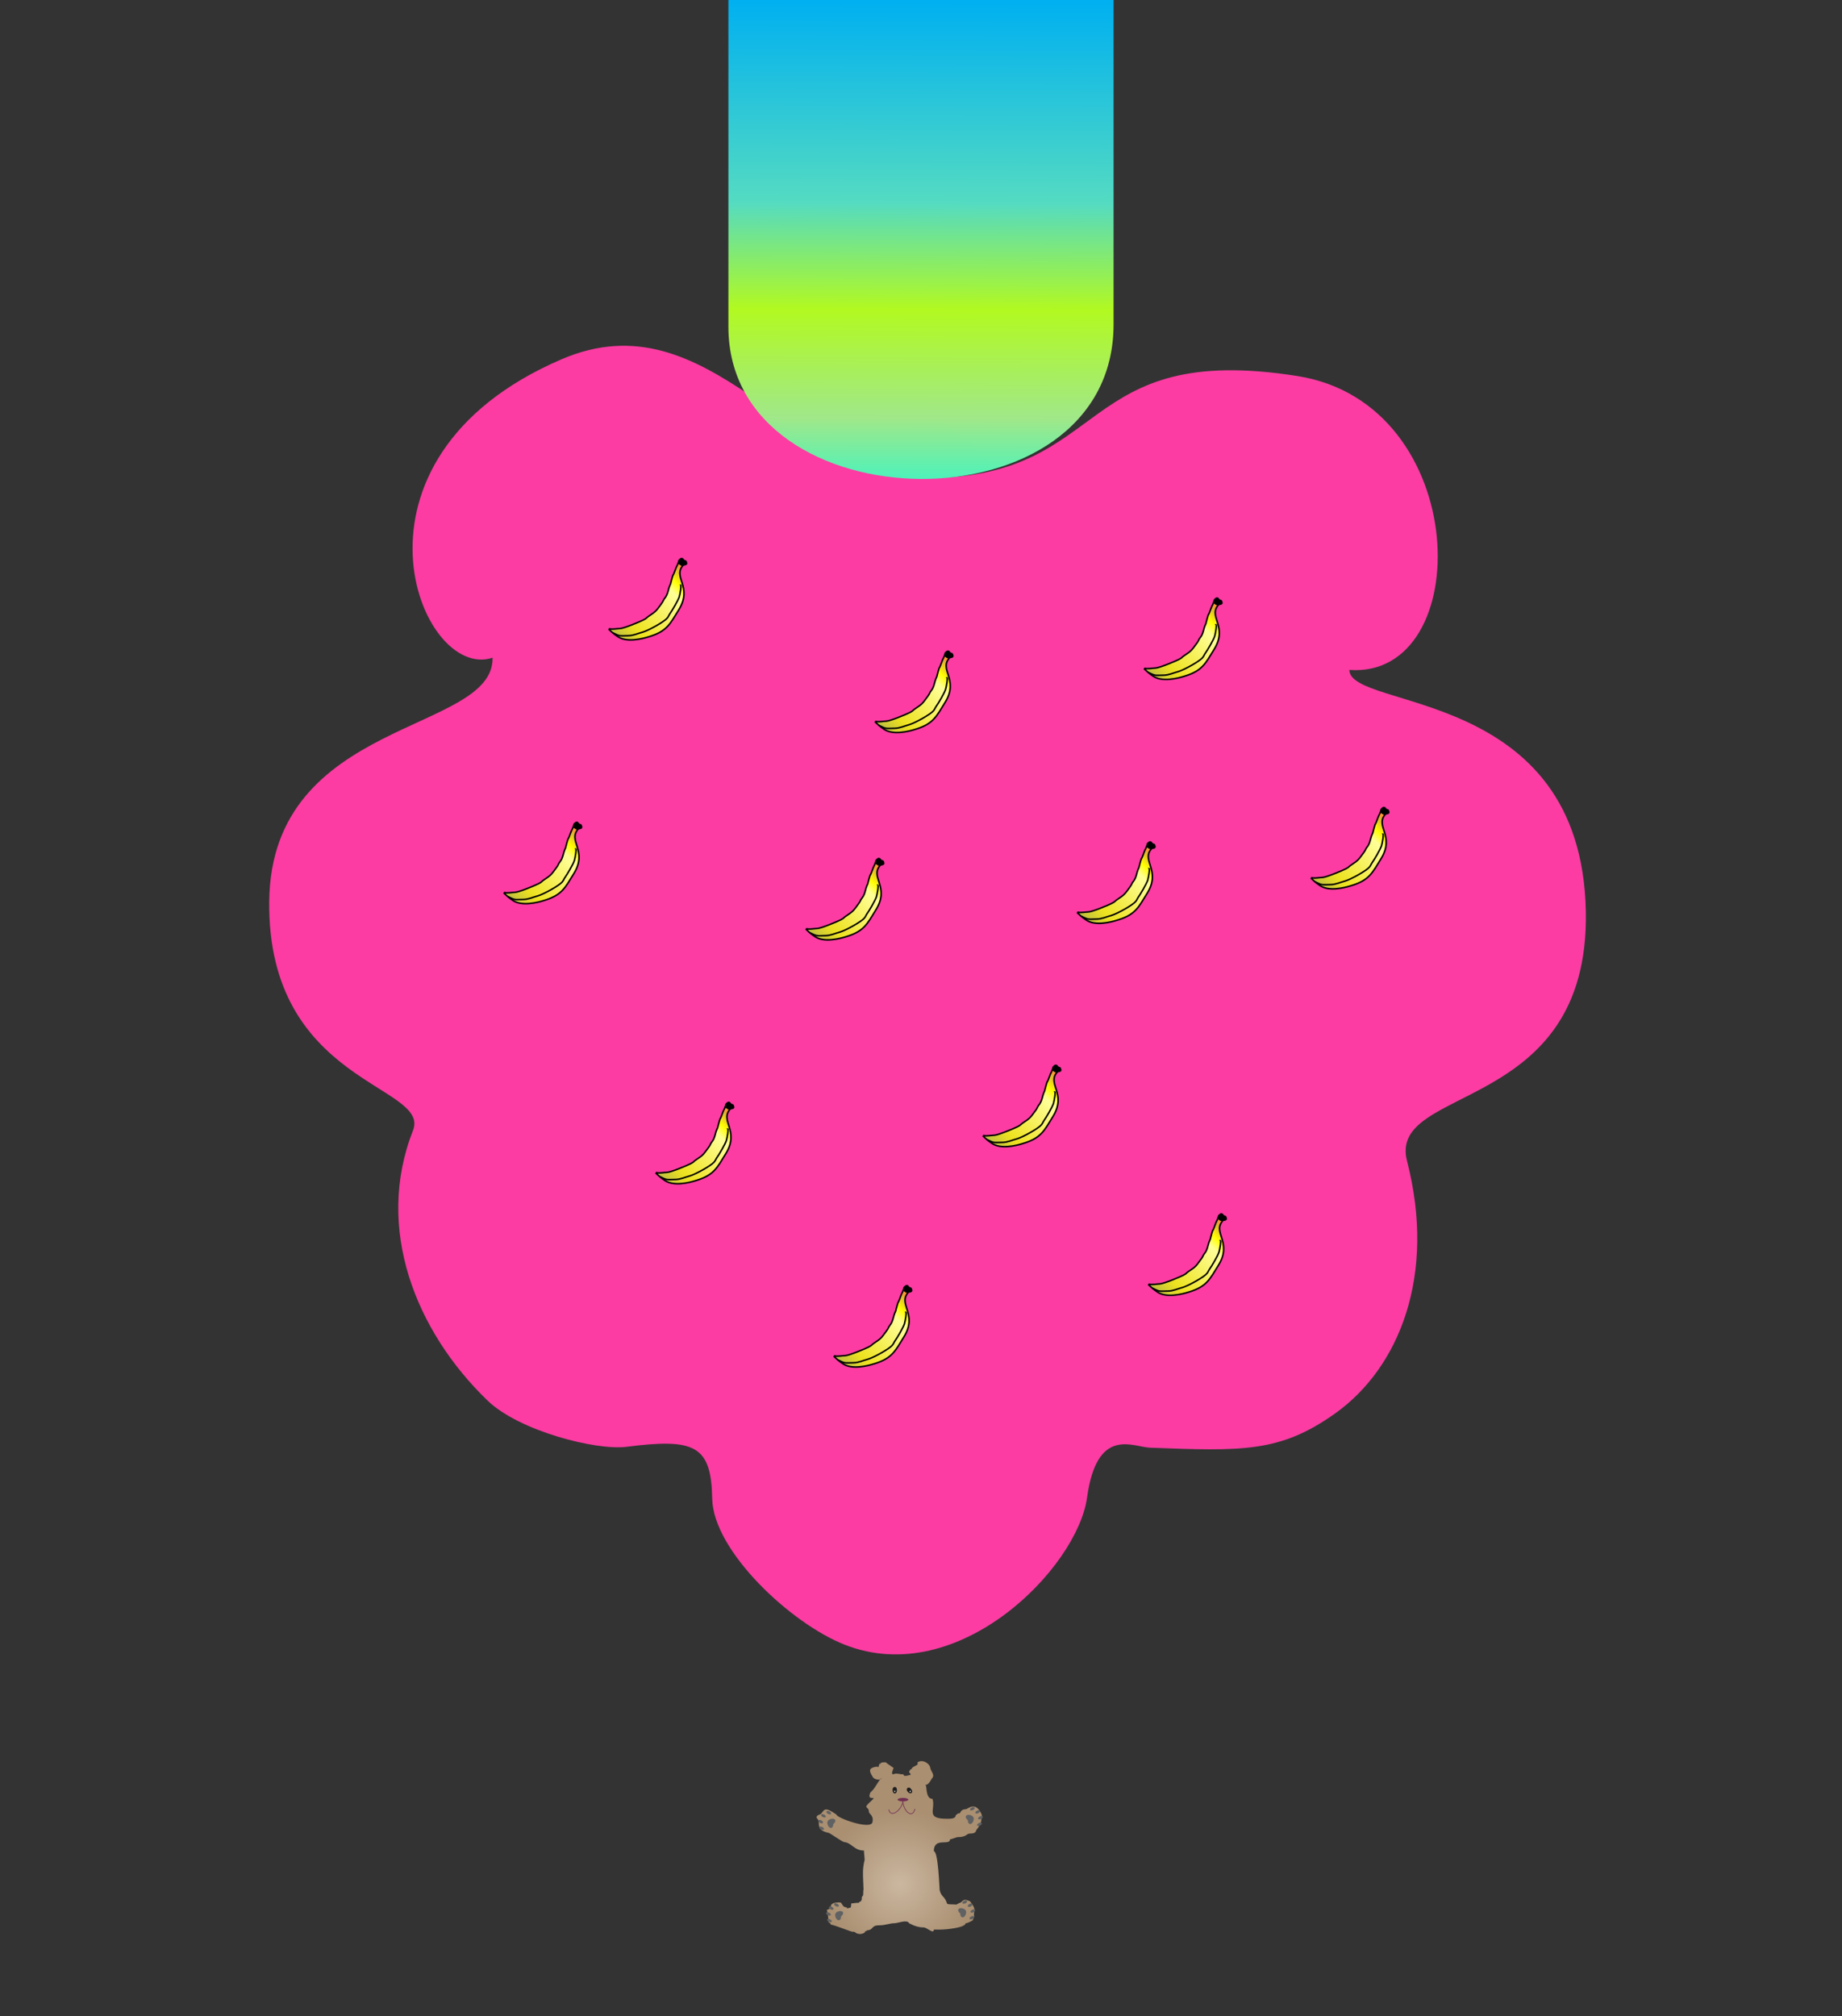 
<svg width="20986px" height="22970px" viewBox="0 0 20986 22970" version="1.1" xmlns="http://www.w3.org/2000/svg" xmlns:xlink="http://www.w3.org/1999/xlink">
    <rect x="0" y="0" width="20986" height="22970" fill="#333333" stroke="none"/>
    <desc>Created with Sketch.</desc>
    <defs>
        <symbol id="banana">

        </symbol>
        <radialGradient cx="50.999%" cy="71.019%" fx="50.999%" fy="71.019%" r="44.71%" gradientTransform="translate(0.51,0.71),scale(1,0.956),translate(-0.51,-0.71)" id="radialGradient-2">
            <stop stop-color="#CBB7A0" offset="0%"></stop>
            <stop stop-color="#BAA388" offset="47.843%"></stop>
            <stop stop-color="#AA8F71" offset="100%"></stop>
        </radialGradient>
        <linearGradient x1="91.769%" y1="18.458%" x2="13.165%" y2="96.404%" id="linearGradient-3">
            <stop stop-color="#FF9933" offset="0%"></stop>
            <stop stop-color="#DFAC39" offset="0.392%"></stop>
            <stop stop-color="#FFFF00" offset="12.941%"></stop>
            <stop stop-color="#FFFF99" offset="23.137%"></stop>
            <stop stop-color="#EDE21F" offset="80%"></stop>
            <stop stop-color="#BFBF3F" offset="100%"></stop>
        </linearGradient>
        <linearGradient x1="91.769%" y1="18.457%" x2="13.165%" y2="96.404%" id="linearGradient-4">
            <stop stop-color="#FF9933" offset="0%"></stop>
            <stop stop-color="#DFAC39" offset="0.392%"></stop>
            <stop stop-color="#FFFF00" offset="12.941%"></stop>
            <stop stop-color="#FFFF99" offset="23.137%"></stop>
            <stop stop-color="#EDE21F" offset="80%"></stop>
            <stop stop-color="#BFBF3F" offset="100%"></stop>
        </linearGradient>
        <linearGradient x1="91.769%" y1="18.457%" x2="13.165%" y2="96.404%" id="linearGradient-5">
            <stop stop-color="#FF9933" offset="0%"></stop>
            <stop stop-color="#DFAC39" offset="0.392%"></stop>
            <stop stop-color="#FFFF00" offset="12.941%"></stop>
            <stop stop-color="#FFFF99" offset="23.137%"></stop>
            <stop stop-color="#EDE21F" offset="80%"></stop>
            <stop stop-color="#BFBF3F" offset="100%"></stop>
        </linearGradient>
        <linearGradient x1="91.768%" y1="18.457%" x2="13.165%" y2="96.404%" id="linearGradient-6">
            <stop stop-color="#FF9933" offset="0%"></stop>
            <stop stop-color="#DFAC39" offset="0.392%"></stop>
            <stop stop-color="#FFFF00" offset="12.941%"></stop>
            <stop stop-color="#FFFF99" offset="23.137%"></stop>
            <stop stop-color="#EDE21F" offset="80%"></stop>
            <stop stop-color="#BFBF3F" offset="100%"></stop>
        </linearGradient>
        <linearGradient x1="91.769%" y1="18.458%" x2="13.165%" y2="96.404%" id="linearGradient-7">
            <stop stop-color="#FF9933" offset="0%"></stop>
            <stop stop-color="#DFAC39" offset="0.392%"></stop>
            <stop stop-color="#FFFF00" offset="12.941%"></stop>
            <stop stop-color="#FFFF99" offset="23.137%"></stop>
            <stop stop-color="#EDE21F" offset="80%"></stop>
            <stop stop-color="#BFBF3F" offset="100%"></stop>
        </linearGradient>
        <linearGradient x1="91.768%" y1="18.458%" x2="13.164%" y2="96.404%" id="linearGradient-8">
            <stop stop-color="#FF9933" offset="0%"></stop>
            <stop stop-color="#DFAC39" offset="0.392%"></stop>
            <stop stop-color="#FFFF00" offset="12.941%"></stop>
            <stop stop-color="#FFFF99" offset="23.137%"></stop>
            <stop stop-color="#EDE21F" offset="80%"></stop>
            <stop stop-color="#BFBF3F" offset="100%"></stop>
        </linearGradient>
        <linearGradient x1="91.77%" y1="18.457%" x2="13.166%" y2="96.405%" id="linearGradient-9">
            <stop stop-color="#FF9933" offset="0%"></stop>
            <stop stop-color="#DFAC39" offset="0.392%"></stop>
            <stop stop-color="#FFFF00" offset="12.941%"></stop>
            <stop stop-color="#FFFF99" offset="23.137%"></stop>
            <stop stop-color="#EDE21F" offset="80%"></stop>
            <stop stop-color="#BFBF3F" offset="100%"></stop>
        </linearGradient>
        <linearGradient x1="91.768%" y1="18.457%" x2="13.166%" y2="96.404%" id="linearGradient-10">
            <stop stop-color="#FF9933" offset="0%"></stop>
            <stop stop-color="#DFAC39" offset="0.392%"></stop>
            <stop stop-color="#FFFF00" offset="12.941%"></stop>
            <stop stop-color="#FFFF99" offset="23.137%"></stop>
            <stop stop-color="#EDE21F" offset="80%"></stop>
            <stop stop-color="#BFBF3F" offset="100%"></stop>
        </linearGradient>
        <linearGradient x1="91.769%" y1="18.457%" x2="13.165%" y2="96.405%" id="linearGradient-11">
            <stop stop-color="#FF9933" offset="0%"></stop>
            <stop stop-color="#DFAC39" offset="0.392%"></stop>
            <stop stop-color="#FFFF00" offset="12.941%"></stop>
            <stop stop-color="#FFFF99" offset="23.137%"></stop>
            <stop stop-color="#EDE21F" offset="80%"></stop>
            <stop stop-color="#BFBF3F" offset="100%"></stop>
        </linearGradient>
        <linearGradient x1="91.768%" y1="18.457%" x2="13.165%" y2="96.404%" id="linearGradient-12">
            <stop stop-color="#FF9933" offset="0%"></stop>
            <stop stop-color="#DFAC39" offset="0.392%"></stop>
            <stop stop-color="#FFFF00" offset="12.941%"></stop>
            <stop stop-color="#FFFF99" offset="23.137%"></stop>
            <stop stop-color="#EDE21F" offset="80%"></stop>
            <stop stop-color="#BFBF3F" offset="100%"></stop>
        </linearGradient>
        <linearGradient x1="91.769%" y1="18.457%" x2="13.165%" y2="96.404%" id="linearGradient-13">
            <stop stop-color="#FF9933" offset="0%"></stop>
            <stop stop-color="#DFAC39" offset="0.392%"></stop>
            <stop stop-color="#FFFF00" offset="12.941%"></stop>
            <stop stop-color="#FFFF99" offset="23.137%"></stop>
            <stop stop-color="#EDE21F" offset="80%"></stop>
            <stop stop-color="#BFBF3F" offset="100%"></stop>
        </linearGradient>
        <linearGradient x1="52.422%" y1="99.786%" x2="52.747%" y2="0%" id="linearGradient-14">
            <stop stop-color="#07FAE4" offset="0%"></stop>
            <stop stop-color="#A0E889" offset="21.177%"></stop>
            <stop stop-color="#B2F921" offset="41.74%"></stop>
            <stop stop-color="#54DBC2" offset="61.947%"></stop>
            <stop stop-color="#00B0F0" offset="100%"></stop>
        </linearGradient>
    </defs>
    <g id="Page-1" stroke="none" stroke-width="1" fill="none" fill-rule="evenodd">
        <g id="template">
             <path d="M9923.43,20209.42 C9901.58,20163.01 9908.09,20139.5 9983.74,20127 C10018.1,20121.32 9997.3,20160.69 10019.93,20092.82 C10066.22,20092.82 9992.69,20076.73 10092.3,20076.73 C10092.3,20081.73 10178.61,20139.53 10180.76,20141.07 C10138.07,20247.79 10183.72,20202.99 10212.93,20205.41 C10273.74,20210.44 10243.07,20213.44 10293.35,20213.44 C10293.35,20249.22 10349.88,20221.48 10373.77,20221.48 C10373.77,20175.4 10336.35,20213.29 10373.77,20157.14 C10398.05,20157.14 10368.64,20149.85 10413.97,20124.97 C10461.31,20098.99 10454.18,20111.31 10454.18,20076.72 C10510.06,20039.48 10592.43,20088.27 10598.92,20141.06 C10603.13,20175.21 10651.7,20218.7 10623.05,20253.64 C10598.37,20283.74 10584.91,20334.06 10542.62,20334.06 C10563.56,20334.06 10539.71,20493.32 10623.69,20493.32 C10662.93,20611.04 10539.6,20720.05 10783.86,20720.05 C10821.89,20720.05 10888.4,20723.67 10888.4,20679.85 L10920.57,20655.73 C10943.38,20678.53 10931.76,20611.5 11002.99,20611.5 C11026.93,20611.5 11109.6,20513.79 11180.92,20663.76 C11192.3,20687.71 11181.68,20711.83 11178.9,20743.18 C11175.98,20776.05 11138.81,20832.29 11131.66,20837.67 C11112.13,20852.38 11133.16,20888.94 11049.24,20888.94 C11007.92,20888.94 11017.03,20929.15 10912.53,20929.15 C10892.1,20929.15 10849.24,20953.27 10824.07,20953.27 C10824.07,21033.99 10639.12,20924.04 10639.12,21089.98 C10690.19,21089.98 10702.92,21519.03 10705.32,21530.54 C10721.21,21606.79 10754.5,21597.53 10781.71,21663.22 C10791.83,21687.66 10782.68,21695.39 10838,21695.39 C10936.51,21695.39 10855.71,21710.57 10950.58,21671.27 C10986.86,21633.23 10998.09,21638.77 11053.26,21660.93 C11053.26,21667.5 11108.48,21722.44 11101.51,21765.47 C11082.86,21880.42 11122.4,21775.59 11081.4,21878.05 C11077.96,21878.05 11031.46,21910.22 11000.98,21910.22 C11000.98,21962.52 10769.88,21982.59 10719.53,21982.59 L10639.11,21982.59 C10639.11,22039.98 10560.3,21958.47 10526.53,21958.47 C10429.95,21958.47 10363.35,21910.22 10357.65,21910.22 C10334.51,21863.93 10231.39,21910.22 10188.78,21910.22 C10136.89,21910.22 10088.84,21934.34 10011.86,21934.34 C9922.05,21934.34 9952.89,21990.63 9875.15,21990.63 C9875.15,22003.65 9878.02,21998.67 9859.07,21998.67 C9859.07,22021.86 9813.01,22038.94 9778.65,22030.83 C9728,22018.88 9759.86,22006.71 9706.28,22006.71 C9698.66,22006.71 9493.5,21926.29 9465.03,21926.29 C9465.03,21913.39 9453.81,21902.17 9440.91,21902.17 C9440.91,21884.1 9429,21777.23 9420.17,21759.6 C9409.42,21759.6 9465.55,21752.24 9465.55,21718.08 C9465.55,21671.9 9543.21,21672.99 9575.6,21672.99 C9601.74,21691.29 9596.91,21729.28 9647.98,21729.28 C9647.98,21753.34 9662.04,21733.3 9690.19,21733.3 C9690.19,21732.51 9698.23,21717.88 9698.23,21685.05 C9699.98,21685.05 9756.17,21677.02 9786.69,21677.02 C9786.69,21656.86 9818.85,21678.38 9818.85,21620.73 C9818.85,21587.52 9834.94,21623.73 9834.94,21564.44 C9834.94,21469.49 9842.91,21619.68 9834.94,21443.81 C9830.27,21340.93 9826.45,21290.57 9851.02,21186.48 C9852.29,21181.13 9842.99,21110.61 9842.99,21081.94 C9729.84,21081.94 9708.2,20996.57 9617.82,20985.45 C9592.52,20982.33 9460.11,20885.07 9440.91,20880.9 C9275.27,20845.02 9357.45,20765.28 9312.24,20720.07 C9296.59,20704.41 9303.3,20688.74 9320.28,20679.87 C9360.06,20659.08 9346.94,20670.58 9359.37,20656.12 C9393.98,20615.89 9397.54,20580.5 9529.35,20671.83 C9529.35,20709.93 9918.37,20849.7 9939.47,20760.29 C9958.5,20679.67 9899.27,20666.59 9899.27,20639.66 C9899.27,20571.63 9819.08,20612.4 9923.39,20519.04 C10010.49,20441.07 9869.22,20533.88 9915.35,20422.54 L9931.43,20406.46 C9981.35,20356.55 9997.52,20300.17 10044.01,20253.67 L10035.97,20269.75 C10008.31,20281.21 9953.6,20271.68 9939.48,20237.58 L9923.4,20209.44 L9923.43,20209.42 Z" id="Shape" fill="url(#radialGradient-2)"></path>
            <path d="M11090.29,20703.63 C11104.4,20732.2 11076.5,20785.5 11049.6,20779.93 C11034.4,20776.77 11025.12,20757.69 11026.56,20735.05 C11007.65,20722.47 10998.08,20703.48 11004.79,20689.48 C11016.87,20664.29 11076.18,20675.05 11090.29,20703.63 L11090.29,20703.63 Z M11112.71,20654.77 C11116.59,20662.6 11131.43,20663.17 11145.86,20656.03 C11160.29,20648.88 11168.84,20636.74 11164.97,20628.91 C11161.09,20621.08 11146.25,20620.52 11131.82,20627.65 C11117.39,20634.8 11108.84,20646.94 11112.71,20654.77 Z M11143.91,20721.2 C11147.79,20729.03 11162.63,20729.6 11177.06,20722.46 C11191.49,20715.32 11200.03,20703.18 11196.16,20695.35 C11192.28,20687.51 11177.44,20686.95 11163.01,20694.08 C11148.58,20701.23 11140.04,20713.37 11143.91,20721.2 L11143.91,20721.2 Z M11051.94,20619.23 C11055.82,20627.06 11070.66,20627.62 11085.09,20620.49 C11099.52,20613.34 11108.07,20601.2 11104.2,20593.37 C11100.32,20585.54 11085.47,20584.97 11071.05,20592.11 C11056.62,20599.26 11048.07,20611.4 11051.94,20619.23 Z M11132.92,20796.46 C11136.8,20804.29 11151.64,20804.85 11166.07,20797.72 C11180.5,20790.57 11189.05,20778.43 11185.18,20770.6 C11181.3,20762.77 11166.46,20762.2 11152.03,20769.34 C11137.6,20776.49 11129.05,20788.62 11132.92,20796.46 Z" id="Shape" fill="#606163"></path>
            <path d="M9429.64,20748.08 C9415.52,20776.66 9443.43,20829.95 9470.33,20824.38 C9485.52,20821.23 9494.81,20802.15 9493.36,20779.51 C9512.28,20766.93 9521.85,20747.94 9515.14,20733.93 C9503.05,20708.75 9443.75,20719.51 9429.64,20748.08 L9429.64,20748.08 Z M9407.22,20699.23 C9403.34,20707.06 9388.49,20707.62 9374.07,20700.49 C9359.64,20693.34 9351.09,20681.2 9354.96,20673.37 C9358.84,20665.54 9373.68,20664.97 9388.11,20672.11 C9402.54,20679.25 9411.09,20691.39 9407.22,20699.23 Z M9376.02,20765.66 C9372.14,20773.49 9357.3,20774.05 9342.87,20766.92 C9328.44,20759.77 9319.89,20747.63 9323.76,20739.8 C9327.64,20731.97 9342.49,20731.41 9356.91,20738.54 C9371.34,20745.69 9379.89,20757.83 9376.02,20765.66 Z M9467.99,20663.68 C9464.11,20671.52 9449.27,20672.08 9434.84,20664.94 C9420.41,20657.8 9411.86,20645.66 9415.73,20637.83 C9419.61,20629.99 9434.45,20629.43 9448.88,20636.57 C9463.31,20643.71 9471.86,20655.85 9467.99,20663.68 Z M9387,20840.91 C9383.12,20848.75 9368.28,20849.31 9353.85,20842.17 C9339.43,20835.03 9330.88,20822.89 9334.75,20815.06 C9338.63,20807.22 9353.47,20806.66 9367.9,20813.8 C9382.33,20820.94 9390.88,20833.08 9387,20840.91 Z" id="Shape" fill="#606163"></path>
            <path d="M9518.37,21799.72 C9504.26,21828.3 9532.16,21881.59 9559.06,21876.02 C9574.26,21872.87 9583.54,21853.79 9582.1,21831.15 C9601.01,21818.57 9610.58,21799.57 9603.87,21785.57 C9591.79,21760.39 9532.48,21771.15 9518.37,21799.72 L9518.37,21799.72 Z M9495.95,21750.86 C9492.07,21758.69 9477.23,21759.26 9462.8,21752.12 C9448.37,21744.98 9439.82,21732.84 9443.69,21725 C9447.57,21717.17 9462.41,21716.61 9476.84,21723.74 C9491.27,21730.89 9499.82,21743.03 9495.95,21750.86 Z M9464.75,21817.29 C9460.87,21825.13 9446.03,21825.69 9431.6,21818.56 C9417.17,21811.41 9408.63,21799.27 9412.5,21791.44 C9416.38,21783.61 9431.22,21783.04 9445.65,21790.18 C9460.08,21797.32 9468.63,21809.46 9464.75,21817.29 L9464.75,21817.29 Z M9556.72,21715.32 C9552.84,21723.15 9538,21723.72 9523.57,21716.58 C9509.14,21709.43 9500.59,21697.3 9504.46,21689.46 C9508.34,21681.63 9523.19,21681.07 9537.61,21688.2 C9552.04,21695.35 9560.59,21707.49 9556.72,21715.32 Z M9475.74,21892.55 C9471.86,21900.38 9457.02,21900.95 9442.59,21893.81 C9428.16,21886.66 9419.61,21874.53 9423.48,21866.69 C9427.36,21858.86 9442.2,21858.3 9456.63,21865.43 C9471.06,21872.58 9479.61,21884.72 9475.74,21892.55 Z" id="Shape" fill="#606163"></path>
            <path d="M11004.09,21766.84 C11018.2,21795.42 10990.3,21848.71 10963.4,21843.14 C10948.2,21839.99 10938.92,21820.91 10940.36,21798.27 C10921.45,21785.69 10911.88,21766.69 10918.59,21752.69 C10930.67,21727.51 10989.98,21738.27 11004.09,21766.84 L11004.09,21766.84 Z M11026.51,21717.98 C11030.39,21725.81 11045.23,21726.38 11059.66,21719.24 C11074.09,21712.1 11082.64,21699.96 11078.77,21692.13 C11074.89,21684.29 11060.05,21683.73 11045.62,21690.87 C11031.19,21698.01 11022.64,21710.15 11026.51,21717.98 Z M11057.71,21784.42 C11061.59,21792.25 11076.43,21792.81 11090.86,21785.68 C11105.29,21778.53 11113.83,21766.39 11109.96,21758.56 C11106.08,21750.73 11091.24,21750.16 11076.81,21757.3 C11062.38,21764.44 11053.84,21776.58 11057.71,21784.42 Z M10965.74,21682.44 C10969.62,21690.27 10984.46,21690.84 10998.89,21683.7 C11013.32,21676.56 11021.87,21664.42 11018,21656.58 C11014.12,21648.75 10999.28,21648.19 10984.85,21655.32 C10970.42,21662.47 10961.87,21674.61 10965.74,21682.44 Z M11046.72,21859.67 C11050.6,21867.5 11065.44,21868.07 11079.87,21860.93 C11094.3,21853.79 11102.85,21841.65 11098.98,21833.81 C11095.1,21825.98 11080.26,21825.42 11065.83,21832.55 C11051.4,21839.7 11042.85,21851.84 11046.72,21859.67 Z" id="Shape" fill="#606163"></path>
            <ellipse id="Oval" fill="#702E52" cx="10287.39" cy="20502.19" rx="61.32" ry="20.23"></ellipse>
            <path d="M10287.38,20522.41 C10290.8,20631.62 10396.14,20728.27 10423.44,20607.37" id="Shape" stroke="#702E52" stroke-width="7.61"></path>
            <path d="M10287.38,20507.34 C10289.51,20606.44 10147.27,20725.15 10126.04,20614.78" id="Shape" stroke="#702E52" stroke-width="7.61"></path>
            <ellipse id="Oval" stroke="#201F1F" stroke-width="16" fill="#FFFFFF" transform="translate(10361.9, 20398.3) rotate(-42.962) translate(-10361.9, -20398.3) " cx="10361.9" cy="20398.3" rx="16.696" ry="28.634"></ellipse>
            <path d="M14782.66,4284.22 C16783.05,4601.54 16817.24,7737.76 15372.7,7631.93 C15381.21,8097.71 18020.57,7817.66 18067.48,10385.86 C18109.82,12704.18 15804.11,12349.54 16030.22,13226.21 C16366.1,14528.53 15941.12,15580.34 15216.03,16099.02 C14581.76,16552.73 14146.73,16531.05 13101.62,16492.75 C12907.45,16485.63 12497.69,16243.19 12384.77,17061.17 C12274.36,17860.8 10922.55,19247.69 9625.47,18737.93 C9005.15,18494.15 8124.97,17665.19 8114.15,17073.07 C8103.11,16468.48 7917.4,16382.32 7138.13,16482.65 C6792.89,16527.11 5914.35,16302.66 5555.05,15956.24 C4737.27,15167.75 4266.1,13995.73 4705.48,12877.73 C4909.46,12358.69 3044.91,12348.87 3067.27,10268.24 C3089.74,8177.45 5627.83,8358.37 5612.02,7492.86 C4783.58,7772.44 3752.13,5232.33 6396.17,4093.61 C8091.08,3363.65 9020.65,5458.33 10599.14,5444.85 C12651.63,5427.32 12264.47,3884.75 14782.66,4284.21 L14782.66,4284.22 Z" id="Shape" fill="#FC3CA2"></path>
            <g id="_105553867755296" transform="translate(13039, 6813)" stroke="#000000" stroke-width="17.63">
                <path d="M850.79,68.21 C814.4,93.43 786.62,26.31 787.13,54.45 C780.8,54.57 786.51,62.38 776.35,77.02 C765.29,92.97 745.54,157.05 733.52,182.25 C725.31,182.4 710.36,255.55 705.25,268.56 C702.52,275.5 705.74,279.15 694.68,302.32 C671.56,350.77 672.24,406.9 634.02,452.63 C617.33,472.6 620.26,482.89 597.81,512.98 C536.69,594.92 541.68,597.84 451.25,657.39 C421.8,676.79 436.58,676.36 392.34,699.5 C352.15,720.52 166.59,796.87 125.57,797.62 C93.5,798.2 30.48,810.54 5.56,800.75 C0.88,798.92 3.72,807.17 0.83,810.15 C37.61,845.61 90.92,891.57 135.07,909.34 C254.93,957.62 437.32,896.4 462.93,888.43 C661.27,826.72 695.47,743.73 793.1,585.87 C959.24,317.23 711.64,212.56 850.79,68.2 L850.79,68.21 Z" id="Shape" fill="url(#linearGradient-3)"></path>
                <path d="M841.73,72.74 C863.27,72.39 890.95,68.16 880.19,45.3 C872.2,28.33 880.19,31.81 863.06,26.96 C856.13,25 838.56,12.61 838.42,5.03 C822.17,-2.7 823.96,-1.65 806.83,11.2 C790.77,23.23 794.16,32 790.96,47.84 C809.78,55.32 812.36,74.78 841.73,72.74 Z" id="Shape" fill="#000000"></path>
                <path d="M808.52,306.32 C832.87,283.13 806.14,416.37 799.66,436.16 C785.45,479.46 718.14,593.66 691.24,631.21 C680.3,646.49 678.27,659.65 661.24,680.03 C626.54,721.53 454,817.35 385.89,838.03 C383.96,838.61 382.11,839.15 380.35,839.6 C324.81,854.23 278.95,878.13 218.9,879.23 C108.86,881.24 129.16,888.28 39.83,845.69" id="Shape"></path>
            </g>
            <g id="_105553867756864" transform="translate(9974, 7418)" stroke="#000000" stroke-width="17.63">
                <path d="M850.26,68.09 C813.88,93.31 786.09,26.18 786.61,54.33 C780.27,54.44 785.99,62.25 775.83,76.9 C764.77,92.84 745.02,156.93 732.99,182.12 C724.79,182.27 709.84,255.42 704.73,268.43 C702,275.38 705.22,279.02 694.16,302.2 C671.04,350.65 671.72,406.78 633.49,452.51 C616.81,472.48 619.74,482.77 597.29,512.85 C536.16,594.79 541.15,597.72 450.73,657.27 C421.28,676.66 436.06,676.24 391.81,699.37 C351.62,720.39 166.07,796.74 125.04,797.49 C92.98,798.08 29.95,810.41 5.03,800.62 C0.36,798.79 3.19,807.04 0.31,810.03 C37.09,845.49 90.4,891.44 134.54,909.22 C254.41,957.49 436.79,896.27 462.4,888.3 C660.75,826.59 694.95,743.6 792.58,585.74 C958.71,317.11 711.12,212.44 850.26,68.08 L850.26,68.09 Z" id="Shape" fill="url(#linearGradient-4)"></path>
                <path d="M841.21,72.62 C862.75,72.26 890.44,68.04 879.67,45.18 C871.69,28.2 879.68,31.68 862.55,26.84 C855.62,24.88 838.05,12.48 837.91,4.9 C821.66,-2.83 823.45,-1.77 806.31,11.08 C790.25,23.11 793.65,31.88 790.45,47.71 C809.27,55.19 811.85,74.65 841.21,72.62 L841.21,72.62 Z" id="Shape" fill="#000000"></path>
                <path d="M808,306.19 C832.35,283 805.62,416.24 799.13,436.03 C784.92,479.32 717.62,593.52 690.72,631.07 C679.78,646.35 677.75,659.52 660.72,679.89 C626.02,721.39 453.48,817.22 385.36,837.89 C383.44,838.48 381.58,839.01 379.83,839.47 C324.29,854.09 278.43,878 218.38,879.1 C108.34,881.11 128.64,888.15 39.31,845.55" id="Shape"></path>
            </g>
            <g id="_105553867758176" transform="translate(14941, 9198)" stroke="#000000" stroke-width="17.63">
                <path d="M849.96,69.01 C813.57,94.23 785.79,27.1 786.3,55.25 C779.97,55.36 785.68,63.17 775.52,77.82 C764.47,93.76 744.71,157.85 732.69,183.05 C724.49,183.2 709.54,256.34 704.42,269.36 C701.7,276.3 704.91,279.95 693.86,303.12 C670.73,351.57 671.42,407.7 633.19,453.43 C616.5,473.4 619.43,483.69 596.98,513.78 C535.86,595.72 540.85,598.64 450.42,658.19 C420.97,677.59 435.75,677.16 391.51,700.29 C351.32,721.32 165.76,797.67 124.74,798.42 C92.67,799 29.65,811.33 4.73,801.55 C0.05,799.71 2.89,807.97 0,810.95 C36.78,846.41 90.09,892.36 134.24,910.14 C254.1,958.42 436.49,897.19 462.1,889.23 C660.44,827.51 694.64,744.52 792.27,586.66 C958.41,318.03 710.82,213.36 849.96,69 L849.96,69.01 Z" id="Shape" fill="url(#linearGradient-5)"></path>
                <path d="M840.9,73.54 C862.44,73.19 890.13,68.96 879.36,46.1 C871.37,29.12 879.36,32.61 862.23,27.76 C855.3,25.8 837.73,13.41 837.6,5.83 C821.34,-1.9 823.13,-0.85 806,12 C789.94,24.03 793.34,32.8 790.13,48.63 C808.95,56.12 811.53,75.57 840.9,73.54 L840.9,73.54 Z" id="Shape" fill="#000000"></path>
                <path d="M807.7,307.12 C832.04,283.93 805.31,417.17 798.83,436.96 C784.62,480.25 717.31,594.45 690.41,632.01 C679.47,647.29 677.44,660.45 660.41,680.82 C625.71,722.32 453.18,818.15 385.06,838.83 C383.13,839.41 381.28,839.94 379.52,840.4 C323.98,855.02 278.12,878.93 218.07,880.03 C108.03,882.04 128.33,889.08 39.01,846.49" id="Shape"></path>
            </g>
            <g id="_105553867759392" transform="translate(12277, 9591)" stroke="#000000" stroke-width="17.63">
                <path d="M850.19,68.45 C813.81,93.67 786.02,26.54 786.54,54.68 C780.2,54.8 785.92,62.61 775.76,77.26 C764.7,93.2 744.95,157.28 732.93,182.48 C724.72,182.63 709.77,255.78 704.66,268.79 C701.93,275.74 705.15,279.38 694.09,302.56 C670.97,351 671.65,407.14 633.43,452.86 C616.74,472.84 619.67,483.13 597.22,513.21 C536.09,595.15 541.09,598.08 450.66,657.62 C421.21,677.02 435.99,676.59 391.75,699.73 C351.55,720.75 166,797.1 124.98,797.85 C92.91,798.44 29.88,810.77 4.96,800.98 C0.29,799.15 3.12,807.4 0.24,810.38 C37.02,845.85 90.33,891.8 134.47,909.57 C254.34,957.85 436.72,896.63 462.33,888.66 C660.68,826.95 694.88,743.96 792.51,586.1 C958.65,317.47 711.05,212.79 850.19,68.44 L850.19,68.45 Z" id="Shape" fill="url(#linearGradient-6)"></path>
                <path d="M841.14,72.99 C862.67,72.63 890.36,68.41 879.6,45.54 C871.61,28.57 879.6,32.05 862.47,27.21 C855.54,25.24 837.97,12.85 837.83,5.27 C821.58,-2.46 823.37,-1.41 806.24,11.44 C790.17,23.48 793.57,32.25 790.37,48.08 C809.19,55.56 811.77,75.02 841.14,72.99 L841.14,72.99 Z" id="Shape" fill="#000000"></path>
                <path d="M807.92,306.55 C832.27,283.36 805.54,416.6 799.06,436.39 C784.84,479.69 717.54,593.89 690.64,631.44 C679.7,646.72 677.67,659.89 660.64,680.26 C625.94,721.76 453.4,817.59 385.29,838.26 C383.36,838.85 381.5,839.38 379.75,839.84 C324.21,854.46 278.35,878.37 218.3,879.46 C108.26,881.48 128.56,888.51 39.23,845.92" id="Shape"></path>
            </g>
            <g id="_105553867760608" transform="translate(13088, 13829)" stroke="#000000" stroke-width="17.63">
                <path d="M850.92,68.3 C814.54,93.52 786.75,26.39 787.27,54.54 C780.93,54.65 786.65,62.46 776.49,77.11 C765.43,93.05 745.68,157.14 733.66,182.34 C725.45,182.49 710.5,255.63 705.39,268.64 C702.66,275.59 705.88,279.23 694.82,302.41 C671.7,350.86 672.38,406.99 634.16,452.72 C617.47,472.69 620.4,482.98 597.95,513.06 C536.82,595.01 541.81,597.93 451.39,657.48 C421.94,676.87 436.72,676.45 392.48,699.58 C352.28,720.6 166.73,796.95 125.71,797.7 C93.64,798.29 30.61,810.62 5.69,800.83 C1.02,799 3.85,807.26 0.97,810.24 C37.75,845.7 91.06,891.65 135.2,909.43 C255.07,957.71 437.45,896.48 463.06,888.51 C661.41,826.8 695.61,743.81 793.24,585.95 C959.38,317.32 711.78,212.65 850.92,68.29 L850.92,68.3 Z" id="Shape" fill="url(#linearGradient-7)"></path>
                <path d="M841.88,72.84 C863.41,72.48 891.1,68.26 880.34,45.4 C872.35,28.42 880.34,31.9 863.21,27.06 C856.28,25.1 838.71,12.7 838.57,5.12 C822.32,-2.61 824.11,-1.55 806.97,11.3 C790.91,23.33 794.31,32.1 791.11,47.93 C809.93,55.41 812.51,74.87 841.88,72.84 L841.88,72.84 Z" id="Shape" fill="#000000"></path>
                <path d="M808.66,306.41 C833.01,283.22 806.28,416.46 799.79,436.25 C785.58,479.54 718.28,593.74 691.38,631.29 C680.44,646.57 678.41,659.74 661.38,680.11 C626.68,721.61 454.14,817.44 386.03,838.12 C384.1,838.7 382.24,839.23 380.49,839.69 C324.95,854.31 279.09,878.22 219.04,879.32 C109,881.33 129.3,888.37 39.97,845.77" id="Shape"></path>
            </g>
            <g id="_105553867761824" transform="translate(11203, 12135)" stroke="#000000" stroke-width="17.63">
                <path d="M850.09,68.79 C813.71,94.01 785.92,26.88 786.44,55.03 C780.1,55.14 785.81,62.95 775.66,77.6 C764.6,93.54 744.85,157.63 732.82,182.83 C724.62,182.98 709.67,256.12 704.56,269.13 C701.83,276.08 705.05,279.72 693.99,302.9 C670.87,351.35 671.55,407.48 633.32,453.21 C616.63,473.18 619.56,483.47 597.12,513.55 C535.99,595.5 540.98,598.42 450.56,657.97 C421.1,677.36 435.89,676.94 391.64,700.07 C351.45,721.09 165.9,797.44 124.87,798.19 C92.81,798.78 29.78,811.11 4.86,801.32 C0.18,799.49 3.02,807.75 0.14,810.73 C36.92,846.19 90.22,892.14 134.37,909.92 C254.24,958.2 436.62,896.97 462.23,889 C660.58,827.29 694.77,744.3 792.41,586.44 C958.54,317.81 710.95,213.14 850.09,68.78 L850.09,68.79 Z" id="Shape" fill="url(#linearGradient-8)"></path>
                <path d="M841.03,73.33 C862.57,72.97 890.26,68.75 879.49,45.89 C871.51,28.91 879.49,32.39 862.37,27.55 C855.44,25.59 837.87,13.19 837.73,5.61 C821.48,-2.12 823.27,-1.06 806.13,11.79 C790.07,23.82 793.47,32.59 790.27,48.42 C809.09,55.9 811.67,75.36 841.03,73.33 L841.03,73.33 Z" id="Shape" fill="#000000"></path>
                <path d="M807.82,306.9 C832.17,283.71 805.44,416.95 798.95,436.74 C784.74,480.03 717.43,594.23 690.54,631.79 C679.6,647.06 677.57,660.23 660.53,680.6 C625.84,722.1 453.3,817.93 385.18,838.61 C383.25,839.19 381.4,839.72 379.65,840.18 C324.11,854.8 278.25,878.71 218.2,879.81 C108.16,881.82 128.46,888.86 39.13,846.26" id="Shape"></path>
            </g>
            <g id="_105553867763040" transform="translate(9186, 9780)" stroke="#000000" stroke-width="17.63">
                <path d="M850.6,68.12 C814.21,93.34 786.43,26.21 786.94,54.35 C780.61,54.47 786.32,62.28 776.16,76.93 C765.1,92.87 745.35,156.95 733.33,182.15 C725.12,182.3 710.18,255.45 705.06,268.46 C702.33,275.41 705.55,279.05 694.5,302.23 C671.37,350.67 672.05,406.81 633.83,452.53 C617.14,472.51 620.07,482.8 597.62,512.88 C536.5,594.82 541.49,597.75 451.06,657.29 C421.61,676.69 436.39,676.26 392.15,699.4 C351.96,720.42 166.4,796.77 125.38,797.52 C93.31,798.11 30.29,810.44 5.37,800.65 C0.69,798.82 3.53,807.07 0.64,810.06 C37.42,845.52 90.73,891.47 134.88,909.24 C254.74,957.52 437.13,896.3 462.74,888.33 C661.08,826.62 695.28,743.63 792.91,585.77 C959.05,317.14 711.45,212.46 850.6,68.11 L850.6,68.12 Z" id="Shape" fill="url(#linearGradient-9)"></path>
                <path d="M841.55,72.66 C863.09,72.3 890.78,68.08 880.01,45.21 C872.02,28.24 880.01,31.72 862.88,26.88 C855.95,24.91 838.38,12.52 838.24,4.94 C821.99,-2.79 823.78,-1.74 806.65,11.11 C790.59,23.15 793.99,31.92 790.78,47.75 C809.6,55.23 812.18,74.69 841.55,72.66 L841.55,72.66 Z" id="Shape" fill="#000000"></path>
                <path d="M808.33,306.22 C832.68,283.03 805.95,416.27 799.47,436.06 C785.26,479.36 717.95,593.56 691.05,631.11 C680.11,646.39 678.08,659.56 661.05,679.93 C626.35,721.43 453.81,817.26 385.7,837.93 C383.77,838.52 381.92,839.05 380.16,839.51 C324.62,854.13 278.76,878.04 218.71,879.14 C108.67,881.15 128.97,888.18 39.64,845.59" id="Shape"></path>
            </g>
            <g id="_105553867764256" transform="translate(5744, 9367)" stroke="#000000" stroke-width="17.63">
                <path d="M850.79,68.88 C814.4,94.1 786.62,26.97 787.13,55.11 C780.8,55.23 786.51,63.04 776.35,77.69 C765.3,93.63 745.54,157.71 733.52,182.91 C725.32,183.06 710.37,256.21 705.26,269.22 C702.53,276.16 705.74,279.81 694.69,302.98 C671.57,351.43 672.25,407.57 634.02,453.29 C617.33,473.26 620.26,483.56 597.82,513.64 C536.69,595.58 541.68,598.5 451.25,658.05 C421.8,677.45 436.58,677.02 392.34,700.16 C352.15,721.18 166.6,797.53 125.57,798.28 C93.5,798.87 30.48,811.2 5.56,801.41 C0.88,799.58 3.72,807.83 0.83,810.81 C37.61,846.28 90.92,892.23 135.07,910 C254.94,958.28 437.32,897.06 462.93,889.09 C661.28,827.38 695.47,744.39 793.11,586.53 C959.24,317.9 711.65,213.22 850.79,68.87 L850.79,68.88 Z" id="Shape" fill="url(#linearGradient-10)"></path>
                <path d="M841.74,73.41 C863.28,73.06 890.97,68.84 880.2,45.97 C872.21,29 880.2,32.48 863.08,27.63 C856.14,25.67 838.58,13.28 838.44,5.7 C822.18,-2.03 823.97,-0.98 806.84,11.87 C790.78,23.91 794.18,32.67 790.97,48.51 C809.8,55.99 812.37,75.45 841.74,73.41 L841.74,73.41 Z" id="Shape" fill="#000000"></path>
                <path d="M808.53,306.98 C832.87,283.79 806.15,417.03 799.66,436.82 C785.45,480.12 718.14,594.32 691.24,631.87 C680.3,647.15 678.27,660.31 661.24,680.69 C626.54,722.19 454.01,818.01 385.89,838.69 C383.96,839.28 382.11,839.81 380.35,840.26 C324.81,854.89 278.95,878.8 218.9,879.89 C108.86,881.9 129.16,888.94 39.84,846.35" id="Shape"></path>
            </g>
            <g id="_105553867765472" transform="translate(6940, 6362)" stroke="#000000" stroke-width="17.63">
                <path d="M850.28,68.82 C813.9,94.04 786.11,26.91 786.63,55.05 C780.29,55.17 786,62.98 775.85,77.63 C764.79,93.57 745.04,157.65 733.01,182.85 C724.81,183 709.86,256.15 704.75,269.16 C702.02,276.11 705.24,279.75 694.18,302.93 C671.06,351.37 671.74,407.51 633.51,453.23 C616.82,473.21 619.76,483.5 597.31,513.58 C536.18,595.52 541.17,598.45 450.75,657.99 C421.29,677.39 436.08,676.96 391.83,700.1 C351.64,721.12 166.09,797.47 125.06,798.22 C93,798.81 29.97,811.14 5.05,801.35 C0.37,799.52 3.21,807.77 0.33,810.76 C37.11,846.22 90.42,892.17 134.56,909.94 C254.43,958.22 436.81,897 462.42,889.03 C660.77,827.32 694.97,744.33 792.6,586.47 C958.73,317.84 711.14,213.16 850.28,68.81 L850.28,68.82 Z" id="Shape" fill="url(#linearGradient-11)"></path>
                <path d="M841.23,73.36 C862.77,73 890.46,68.78 879.69,45.91 C871.71,28.94 879.7,32.42 862.57,27.58 C855.64,25.61 838.07,13.22 837.93,5.64 C821.68,-2.09 823.47,-1.04 806.33,11.81 C790.27,23.85 793.67,32.62 790.47,48.45 C809.29,55.93 811.87,75.39 841.23,73.36 L841.23,73.36 Z" id="Shape" fill="#000000"></path>
                <path d="M808.02,306.92 C832.37,283.73 805.64,416.97 799.15,436.76 C784.94,480.06 717.64,594.26 690.74,631.81 C679.8,647.09 677.77,660.26 660.74,680.63 C626.04,722.13 453.5,817.96 385.38,838.63 C383.46,839.22 381.6,839.75 379.85,840.21 C324.31,854.83 278.45,878.74 218.4,879.83 C108.36,881.85 128.66,888.88 39.33,846.29" id="Shape"></path>
            </g>
            <g id="_105553867766688" transform="translate(7476, 12558)" stroke="#000000" stroke-width="17.63">
                <path d="M850.18,68.31 C813.8,93.53 786.01,26.4 786.53,54.54 C780.19,54.66 785.9,62.47 775.75,77.12 C764.69,93.06 744.94,157.15 732.91,182.34 C724.71,182.49 709.76,255.64 704.65,268.65 C701.92,275.6 705.13,279.24 694.08,302.42 C670.96,350.86 671.64,407 633.41,452.73 C616.72,472.7 619.65,482.99 597.21,513.07 C536.08,595.01 541.07,597.94 450.65,657.48 C421.19,676.88 435.98,676.45 391.73,699.59 C351.54,720.61 165.99,796.96 124.96,797.71 C92.9,798.3 29.87,810.63 4.95,800.84 C0.27,799.01 3.11,807.26 0.22,810.25 C37.01,845.71 90.31,891.66 134.46,909.44 C254.33,957.71 436.71,896.49 462.32,888.52 C660.67,826.81 694.86,743.82 792.5,585.96 C958.63,317.33 711.04,212.65 850.18,68.3 L850.18,68.31 Z" id="Shape" fill="url(#linearGradient-12)"></path>
                <path d="M841.12,72.84 C862.66,72.48 890.35,68.26 879.58,45.39 C871.6,28.42 879.58,31.9 862.46,27.06 C855.53,25.1 837.96,12.7 837.82,5.12 C821.57,-2.61 823.36,-1.56 806.22,11.3 C790.16,23.33 793.56,32.1 790.36,47.93 C809.18,55.41 811.76,74.87 841.12,72.84 L841.12,72.84 Z" id="Shape" fill="#000000"></path>
                <path d="M807.91,306.4 C832.26,283.22 805.53,416.46 799.04,436.25 C784.83,479.54 717.52,593.74 690.62,631.29 C679.69,646.57 677.66,659.74 660.62,680.11 C625.93,721.61 453.39,817.44 385.27,838.11 C383.34,838.7 381.49,839.23 379.73,839.69 C324.2,854.31 278.34,878.22 218.29,879.32 C108.25,881.33 128.55,888.36 39.22,845.77" id="Shape"></path>
            </g>
            <g id="_105553868054016" transform="translate(9505, 14646)" stroke="#000000" stroke-width="17.63">
                <path d="M850.17,68.36 C813.78,93.58 786,26.45 786.51,54.59 C780.18,54.71 785.89,62.52 775.73,77.17 C764.68,93.11 744.92,157.2 732.9,182.39 C724.7,182.54 709.75,255.69 704.63,268.7 C701.91,275.65 705.12,279.29 694.07,302.47 C670.94,350.91 671.63,407.05 633.4,452.77 C616.71,472.75 619.64,483.04 597.19,513.12 C536.07,595.06 541.06,597.99 450.63,657.53 C421.18,676.93 435.96,676.5 391.72,699.64 C351.53,720.66 165.97,797.01 124.95,797.76 C92.88,798.35 29.86,810.68 4.94,800.89 C0.26,799.06 3.1,807.31 0.21,810.3 C36.99,845.76 90.3,891.71 134.45,909.49 C254.31,957.76 436.7,896.54 462.31,888.57 C660.65,826.86 694.85,743.87 792.48,586.01 C958.62,317.38 711.03,212.7 850.17,68.35 L850.17,68.36 Z" id="Shape" fill="url(#linearGradient-13)"></path>
                <path d="M841.11,72.9 C862.65,72.54 890.34,68.32 879.57,45.45 C871.58,28.48 879.57,31.96 862.44,27.12 C855.51,25.16 837.94,12.76 837.81,5.18 C821.55,-2.55 823.34,-1.5 806.21,11.36 C790.15,23.39 793.55,32.16 790.34,47.99 C809.16,55.47 811.74,74.93 841.11,72.9 L841.11,72.9 Z" id="Shape" fill="#000000"></path>
                <path d="M807.91,306.46 C832.25,283.27 805.52,416.51 799.04,436.31 C784.83,479.6 717.52,593.8 690.62,631.35 C679.68,646.63 677.65,659.8 660.62,680.17 C625.92,721.67 453.39,817.5 385.27,838.17 C383.34,838.76 381.49,839.29 379.73,839.75 C324.19,854.37 278.33,878.28 218.28,879.38 C108.24,881.39 128.54,888.42 39.22,845.83" id="Shape"></path>
            </g>
            <ellipse id="Oval" stroke="#201F1F" stroke-width="16" fill="#201F1F" transform="translate(10355.698, 20387.841) rotate(-50.288) translate(-10355.698, -20387.841) " cx="10355.698" cy="20387.841" rx="13.877" ry="12.78"></ellipse>
            <ellipse id="Oval" stroke="#201F1F" stroke-width="16" fill="#FFFFFF" cx="10194.24" cy="20395.02" rx="16.7" ry="28.63"></ellipse>
            <ellipse id="Oval" stroke="#201F1F" stroke-width="17.63" fill="#201F1F" cx="10193.47" cy="20382.24" rx="13.88" ry="12.78"></ellipse>
            <path d="M8298.69,0 L12687.05,0 L12687.05,3695.05 C12687.05,6073.64 8298.69,6004.8 8298.69,3721.48 L8298.69,0 L8298.69,0 Z" id="Shape" fill="url(#linearGradient-14)"></path>
        </g>
    </g>
</svg>
